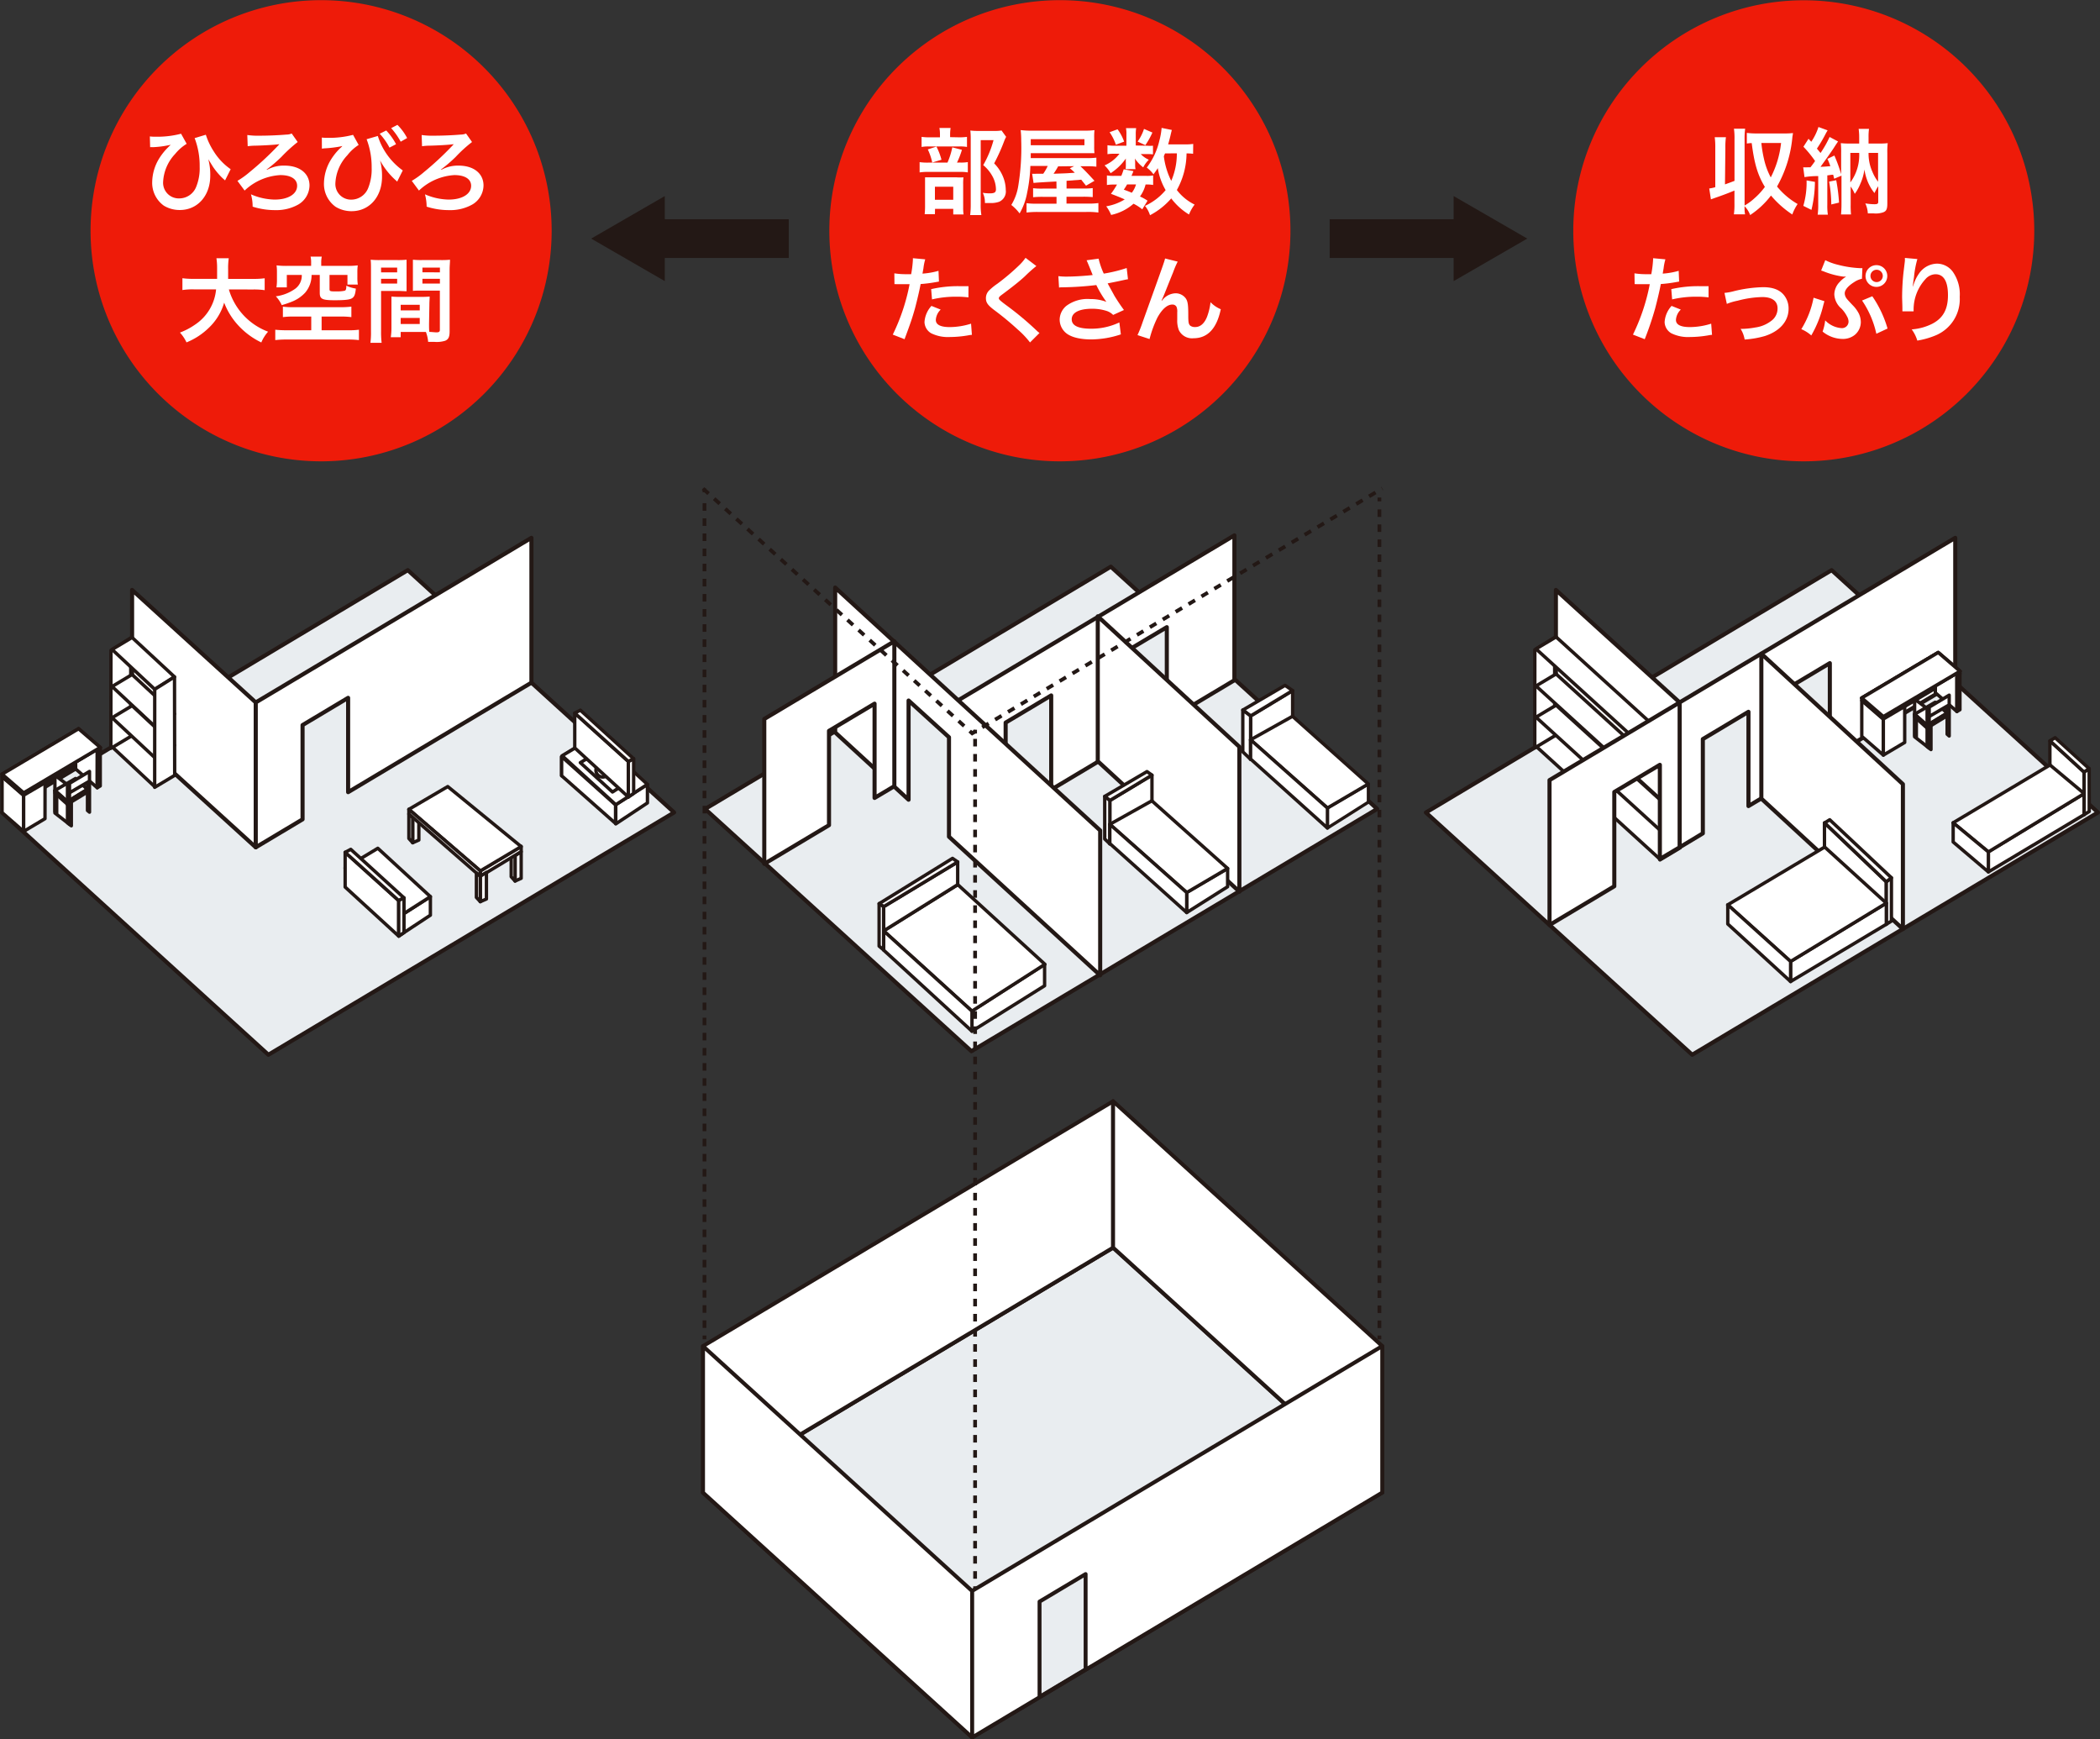 <svg id="レイヤー_1" data-name="レイヤー 1" xmlns="http://www.w3.org/2000/svg" viewBox="0 0 374.73 310.35"><rect x="0" y="0" width="374.73" height="310.35" fill="#333333" stroke="none"/><defs><style>.cls-1{fill:#e9edf0;}.cls-10,.cls-11,.cls-12,.cls-13,.cls-15,.cls-2,.cls-4,.cls-5,.cls-6,.cls-7,.cls-8,.cls-9{fill:none;stroke:#231815;}.cls-12,.cls-13,.cls-2,.cls-4,.cls-5,.cls-6{stroke-linecap:round;stroke-linejoin:round;}.cls-2{stroke-width:0.73px;}.cls-3{fill:#fff;}.cls-4{stroke-width:0.6px;}.cls-5{stroke-width:0.56px;}.cls-6{stroke-width:0.7px;}.cls-10,.cls-11,.cls-15,.cls-7,.cls-8,.cls-9{stroke-miterlimit:10;}.cls-10,.cls-11,.cls-7,.cls-8,.cls-9{stroke-width:0.67px;}.cls-7{stroke-dasharray:1.34 1.34;}.cls-9{stroke-dasharray:1.35 1.35;}.cls-10{stroke-dasharray:1.35 1.35;}.cls-11{stroke-dasharray:1.34 1.34;}.cls-12{stroke-width:0.73px;}.cls-13{stroke-width:0.6px;}.cls-14{fill:#ee1b09;}.cls-15{stroke-width:6.91px;}.cls-16{fill:#231815;}</style></defs><polygon class="cls-1" points="245.75 144.52 198.22 101.3 125.82 144.53 173.34 187.75 245.75 144.52"/><polygon class="cls-2" points="245.75 144.33 198.22 101.11 125.82 144.34 173.34 187.56 245.75 144.33"/><polygon class="cls-3" points="171.09 124.89 171.09 150.75 179.45 145.76 179.45 128.93 187.58 124.08 187.58 140.89 200.07 133.43 200.07 116.75 208.21 111.9 208.21 128.58 220.27 121.37 220.27 95.52 171.09 124.89"/><polygon class="cls-2" points="171.09 124.89 171.09 150.75 179.45 145.76 179.45 128.93 187.58 124.08 187.58 140.89 200.07 133.43 200.07 116.75 208.21 111.9 208.21 128.58 220.27 121.37 220.27 95.52 171.09 124.89"/><polygon class="cls-3" points="173.43 180.39 186.4 172.07 186.4 175.88 173.43 183.99 173.43 180.39"/><polygon class="cls-4" points="173.43 180.39 186.4 172.07 186.4 175.88 173.43 183.99 173.43 180.39"/><polygon class="cls-3" points="157.67 166.09 170.91 157.84 186.46 172.05 173.43 180.41 157.67 166.09"/><polygon class="cls-4" points="157.67 166.09 170.91 157.84 186.46 172.05 173.43 180.41 157.67 166.09"/><polygon class="cls-3" points="157.68 166.09 173.44 180.41 173.44 183.99 157.68 169.52 157.68 166.09"/><polygon class="cls-4" points="157.68 166.09 173.44 180.41 173.44 183.99 157.68 169.52 157.68 166.09"/><polygon class="cls-3" points="157.68 161.77 170.89 153.79 170.89 157.84 157.68 166.09 157.68 161.77"/><polygon class="cls-4" points="157.68 161.77 170.89 153.79 170.89 157.84 157.68 166.09 157.68 161.77"/><polygon class="cls-3" points="156.88 161.23 169.97 153.15 170.9 153.79 157.68 161.77 156.88 161.23"/><polygon class="cls-4" points="156.88 161.23 169.97 153.15 170.9 153.79 157.68 161.77 156.88 161.23"/><polygon class="cls-3" points="156.87 161.23 157.68 161.77 157.68 169.49 156.87 168.81 156.87 161.23"/><polygon class="cls-4" points="156.87 161.23 157.68 161.77 157.68 169.49 156.87 168.81 156.87 161.23"/><polygon class="cls-3" points="221.16 159.09 195.89 135.82 195.89 109.97 221.16 133.25 221.16 159.09"/><polygon class="cls-2" points="221.16 159.09 195.89 135.82 195.89 109.97 221.16 133.25 221.16 159.09"/><polygon class="cls-3" points="149.03 104.83 149.03 130.68 162.13 142.69 162.13 124.99 169.34 131.54 169.34 149.29 196.32 174.02 196.32 148.17 149.03 104.83"/><polygon class="cls-2" points="149.03 104.83 149.03 130.68 162.13 142.69 162.13 124.99 169.34 131.54 169.34 149.29 196.32 174.02 196.32 148.17 149.03 104.83"/><polygon class="cls-3" points="136.38 128.28 136.38 154.13 147.93 147.23 147.93 130.4 156.06 125.55 156.06 142.37 159.59 140.27 159.59 114.42 136.38 128.28"/><polygon class="cls-2" points="136.38 128.28 136.38 154.13 147.93 147.23 147.93 130.4 156.06 125.55 156.06 142.37 159.59 140.27 159.59 114.42 136.38 128.28"/><polygon class="cls-3" points="198.04 142.83 205.56 138.3 205.56 145.9 198.04 150.57 198.04 142.83"/><polygon class="cls-4" points="198.04 142.83 205.56 138.3 205.56 145.9 198.04 150.57 198.04 142.83"/><polygon class="cls-3" points="197.13 142.09 204.67 137.67 205.56 138.3 198.04 142.83 197.13 142.09"/><polygon class="cls-4" points="197.13 142.09 204.67 137.67 205.56 138.3 198.04 142.83 197.13 142.09"/><polygon class="cls-3" points="197.13 142.09 198.04 142.83 198.04 150.56 197.13 149.69 197.13 142.09"/><polygon class="cls-4" points="197.13 142.09 198.04 142.83 198.04 150.56 197.13 149.69 197.13 142.09"/><polygon class="cls-3" points="211.76 159.23 219.06 154.95 219.06 158.21 211.76 162.82 211.76 159.23"/><polygon class="cls-4" points="211.76 159.23 219.06 154.95 219.06 158.21 211.76 162.82 211.76 159.23"/><polygon class="cls-3" points="198.03 147.08 205.54 142.88 219.06 154.95 211.76 159.25 198.03 147.08"/><polygon class="cls-4" points="198.03 147.08 205.54 142.88 219.06 154.95 211.76 159.25 198.03 147.08"/><polygon class="cls-3" points="198.04 147.07 211.76 159.25 211.76 162.82 198.04 150.5 198.04 147.07"/><polygon class="cls-4" points="198.04 147.07 211.76 159.25 211.76 162.82 198.04 150.5 198.04 147.07"/><polygon class="cls-3" points="223.16 127.75 230.66 123.22 230.66 130.82 223.14 135.49 223.16 127.75"/><polygon class="cls-4" points="223.16 127.75 230.66 123.22 230.66 130.82 223.14 135.49 223.16 127.75"/><polygon class="cls-3" points="221.77 126.69 229.31 122.28 230.66 123.21 223.16 127.74 221.77 126.69"/><polygon class="cls-4" points="221.77 126.69 229.31 122.28 230.66 123.21 223.16 127.74 221.77 126.69"/><polygon class="cls-3" points="221.77 126.69 223.16 127.75 223.16 135.48 221.77 134.14 221.77 126.69"/><polygon class="cls-4" points="221.77 126.69 223.16 127.75 223.16 135.48 221.77 134.14 221.77 126.69"/><polygon class="cls-3" points="236.87 144.17 244.17 139.87 244.17 143.12 236.87 147.74 236.87 144.17"/><polygon class="cls-5" points="236.87 144.17 244.17 139.87 244.17 143.12 236.87 147.74 236.87 144.17"/><polygon class="cls-3" points="223.14 132 230.65 127.8 244.17 139.88 236.86 144.17 223.14 132"/><polygon class="cls-4" points="223.14 132 230.65 127.8 244.17 139.88 236.86 144.17 223.14 132"/><polygon class="cls-3" points="223.16 131.99 236.87 144.17 236.87 147.74 223.16 135.42 223.16 131.99"/><polygon class="cls-4" points="223.16 131.99 236.87 144.17 236.87 147.74 223.16 135.42 223.16 131.99"/><polygon class="cls-1" points="246.66 266.3 198.63 222.61 125.45 266.32 173.48 309.99 246.66 266.3"/><polygon class="cls-6" points="246.66 266.3 198.63 222.61 125.45 266.32 173.48 309.99 246.66 266.3"/><polygon class="cls-3" points="198.63 222.61 125.45 266.3 125.45 240.17 198.63 196.49 198.63 222.61"/><polygon class="cls-6" points="198.63 222.61 125.45 266.3 125.45 240.17 198.63 196.49 198.63 222.61"/><polygon class="cls-3" points="173.48 310 125.45 266.32 125.45 240.19 173.48 283.88 173.48 310"/><polygon class="cls-6" points="173.48 310 125.45 266.32 125.45 240.19 173.48 283.88 173.48 310"/><polygon class="cls-3" points="246.65 266.29 198.62 222.6 198.62 196.48 246.65 240.17 246.65 266.29"/><polygon class="cls-6" points="246.65 266.29 198.62 222.6 198.62 196.48 246.65 240.17 246.65 266.29"/><path class="cls-3" d="M173.48,283.85V310l73.17-43.69V240.17Zm20.24,14-8.22,4.91v-17l8.22-4.91Z"/><path class="cls-6" d="M173.48,283.85V310l73.17-43.69V240.17Zm20.24,14-8.22,4.91v-17l8.22-4.91Z"/><polyline class="cls-7" points="125.45 87.17 173.48 130.84 246.66 87.15"/><line class="cls-8" x1="125.71" y1="238.96" x2="125.71" y2="238.29"/><line class="cls-9" x1="125.71" y1="236.93" x2="125.71" y2="88.52"/><line class="cls-8" x1="125.71" y1="87.84" x2="125.71" y2="87.17"/><line class="cls-8" x1="174" y1="283.7" x2="174" y2="283.03"/><line class="cls-10" x1="174" y1="281.68" x2="174" y2="131.55"/><line class="cls-8" x1="174" y1="130.88" x2="174" y2="130.2"/><line class="cls-8" x1="246.15" y1="238.96" x2="246.15" y2="238.29"/><line class="cls-11" x1="246.15" y1="236.95" x2="246.15" y2="90.12"/><line class="cls-8" x1="246.15" y1="89.45" x2="246.15" y2="88.77"/><polygon class="cls-1" points="374.37 144.96 326.84 101.73 254.44 144.97 301.96 188.19 374.37 144.96"/><polygon class="cls-12" points="374.37 144.96 326.84 101.73 254.44 144.97 301.96 188.19 374.37 144.96"/><polygon class="cls-3" points="299.72 151.18 277.64 131.11 277.64 105.26 299.72 125.33 299.72 151.18"/><polygon class="cls-12" points="299.72 151.18 277.64 131.11 277.64 105.26 299.72 125.33 299.72 151.18"/><polygon class="cls-3" points="299.72 125.33 299.72 151.18 303.86 148.69 303.86 131.87 312 127 312 143.82 318.39 140.01 318.39 123.17 326.52 118.32 326.52 135.16 348.9 121.8 348.9 95.96 299.72 125.33"/><polygon class="cls-12" points="299.72 125.33 299.72 151.18 303.86 148.69 303.86 131.87 312 127 312 143.82 318.39 140.01 318.39 123.17 326.52 118.32 326.52 135.16 348.9 121.8 348.9 95.96 299.72 125.33"/><polygon class="cls-3" points="339.56 165.76 314.3 142.49 314.3 116.64 339.56 139.91 339.56 165.76"/><polygon class="cls-12" points="339.56 165.76 314.3 142.49 314.3 116.64 339.56 139.91 339.56 165.76"/><polygon class="cls-3" points="325.56 146.81 336.6 157.33 336.6 164.91 325.57 154.24 325.56 146.81"/><polygon class="cls-13" points="325.56 146.81 336.6 157.33 336.6 164.91 325.57 154.24 325.56 146.81"/><polygon class="cls-3" points="336.6 157.33 337.51 156.61 337.51 164.34 336.6 164.91 336.6 157.33"/><polygon class="cls-13" points="336.6 157.33 337.51 156.61 337.51 164.34 336.6 164.91 336.6 157.33"/><polygon class="cls-3" points="336.6 157.33 337.51 156.61 326.5 146.26 325.6 146.82 336.6 157.33"/><polygon class="cls-13" points="336.6 157.33 337.51 156.61 326.5 146.26 325.6 146.82 336.6 157.33"/><polygon class="cls-3" points="347.45 124.28 347.82 124.63 347.82 131.32 347.45 131 347.45 124.28"/><polygon class="cls-13" points="347.45 124.28 347.82 124.63 347.82 131.32 347.45 131 347.45 124.28"/><polygon class="cls-3" points="341.65 124.73 344.57 126.93 344.57 133.74 341.65 131.46 341.65 124.73"/><polygon class="cls-13" points="341.65 124.73 344.57 126.93 344.57 133.74 341.65 131.46 341.65 124.73"/><polygon class="cls-3" points="336.07 128.31 349.74 120.2 349.75 119.76 336.07 127.85 336.07 128.31"/><polygon class="cls-13" points="336.07 128.31 349.74 120.2 349.75 119.76 336.07 127.85 336.07 128.31"/><polygon class="cls-3" points="332.22 131.38 332.22 124.97 336.07 128.29 336.07 134.73 332.22 131.38"/><polygon class="cls-13" points="332.22 131.38 332.22 124.97 336.07 128.29 336.07 134.73 332.22 131.38"/><polygon class="cls-3" points="345.35 123.6 345.35 117.18 349.2 120.5 349.2 126.95 345.35 123.6"/><polygon class="cls-13" points="345.35 123.6 345.35 117.18 349.2 120.5 349.2 126.95 345.35 123.6"/><polygon class="cls-3" points="349.2 126.95 349.74 126.63 349.74 120.2 349.2 120.5 349.2 126.95"/><polygon class="cls-13" points="349.2 126.95 349.74 126.63 349.74 120.2 349.2 120.5 349.2 126.95"/><polygon class="cls-3" points="332.22 124.53 345.86 116.42 349.75 119.76 336.07 127.85 332.22 124.53"/><polygon class="cls-13" points="332.22 124.53 345.86 116.42 349.75 119.76 336.07 127.85 332.22 124.53"/><polygon class="cls-3" points="332.22 124.96 332.22 124.53 336.07 127.85 336.07 128.31 332.22 124.96"/><polygon class="cls-13" points="332.22 124.96 332.22 124.53 336.07 127.85 336.07 128.31 332.22 124.96"/><polygon class="cls-3" points="332.22 124.53 345.86 116.42 349.75 119.76 336.07 127.85 332.22 124.53"/><polygon class="cls-13" points="332.22 124.53 345.86 116.42 349.75 119.76 336.07 127.85 332.22 124.53"/><polygon class="cls-3" points="332.22 124.53 345.86 116.42 349.75 119.76 336.07 127.85 332.22 124.53"/><polygon class="cls-13" points="332.22 124.53 345.86 116.42 349.75 119.76 336.07 127.85 332.22 124.53"/><polygon class="cls-3" points="336.07 134.73 339.88 132.47 339.88 126.04 336.07 128.29 336.07 134.73"/><polygon class="cls-13" points="336.07 134.73 339.88 132.47 339.88 126.04 336.07 128.29 336.07 134.73"/><polygon class="cls-3" points="341.64 127.43 345.32 125.3 347.45 127.24 343.87 129.42 341.64 127.43"/><polygon class="cls-13" points="341.64 127.43 345.32 125.3 347.45 127.24 343.87 129.42 341.64 127.43"/><polygon class="cls-3" points="343.87 129.42 347.45 127.24 347.45 127.71 343.87 129.9 343.87 129.42"/><polygon class="cls-13" points="343.87 129.42 347.45 127.24 347.45 127.71 343.87 129.9 343.87 129.42"/><polygon class="cls-3" points="343.87 129.42 341.68 127.46 341.68 127.93 343.87 129.9 343.87 129.42"/><polygon class="cls-13" points="343.87 129.42 341.68 127.46 341.68 127.93 343.87 129.9 343.87 129.42"/><polygon class="cls-3" points="343.88 126.46 344.25 126.81 344.25 133.49 343.88 133.19 343.88 126.46"/><polygon class="cls-13" points="343.88 126.46 344.25 126.81 344.25 133.49 343.88 133.19 343.88 126.46"/><polygon class="cls-3" points="347.82 124.03 344.25 126.17 344.25 127.84 347.82 125.76 347.82 124.03"/><polygon class="cls-13" points="347.82 124.03 344.25 126.17 344.25 127.84 347.82 125.76 347.82 124.03"/><polygon class="cls-3" points="341.68 127.48 341.96 127.73 341.96 131.47 341.68 131.22 341.68 127.48"/><polygon class="cls-13" points="341.68 127.48 341.96 127.73 341.96 131.47 341.68 131.22 341.68 127.48"/><polygon class="cls-3" points="319.51 171.54 336.6 161.14 336.6 164.91 319.51 175.13 319.51 171.54"/><polygon class="cls-13" points="319.51 171.54 336.6 161.14 336.6 164.91 319.51 175.13 319.51 171.54"/><polygon class="cls-3" points="308.29 161.45 325.6 151.13 336.6 161.14 319.51 171.55 308.29 161.45"/><polygon class="cls-13" points="308.29 161.45 325.6 151.13 336.6 161.14 319.51 171.55 308.29 161.45"/><polygon class="cls-3" points="308.31 161.43 319.52 171.55 319.52 175.13 308.31 164.86 308.31 161.43"/><polygon class="cls-13" points="308.31 161.43 319.52 171.55 319.52 175.13 308.31 164.86 308.31 161.43"/><polygon class="cls-3" points="365.79 132.18 371.91 137.77 371.91 145.35 365.79 139.6 365.79 132.18"/><polygon class="cls-13" points="365.79 132.18 371.91 137.77 371.91 145.35 365.79 139.6 365.79 132.18"/><polygon class="cls-3" points="371.91 137.78 372.8 137.15 366.72 131.62 365.81 132.18 371.91 137.78"/><polygon class="cls-13" points="371.91 137.78 372.8 137.15 366.72 131.62 365.81 132.18 371.91 137.78"/><polygon class="cls-3" points="354.81 151.98 371.91 141.59 371.91 145.35 354.81 155.57 354.81 151.98"/><polygon class="cls-13" points="354.81 151.98 371.91 141.59 371.91 145.35 354.81 155.57 354.81 151.98"/><polygon class="cls-3" points="348.51 146.81 365.81 136.49 371.91 141.59 354.81 152 348.51 146.81"/><polygon class="cls-13" points="348.51 146.81 365.81 136.49 371.91 141.59 354.81 152 348.51 146.81"/><polygon class="cls-3" points="348.53 146.8 354.81 152 354.81 155.57 348.53 150.23 348.53 146.8"/><polygon class="cls-13" points="348.53 146.8 354.81 152 354.81 155.57 348.53 150.23 348.53 146.8"/><polygon class="cls-3" points="274.09 133.15 277.67 131.01 299.75 151.1 296.22 153.31 274.09 133.15"/><polygon class="cls-13" points="274.09 133.15 277.67 131.01 299.75 151.1 296.22 153.31 274.09 133.15"/><polygon class="cls-3" points="273.87 133.43 277.44 131.29 277.41 113.73 273.88 115.93 273.87 133.43"/><polygon class="cls-13" points="273.87 133.43 277.44 131.29 277.41 113.73 273.88 115.93 273.87 133.43"/><polygon class="cls-3" points="274.09 115.78 277.67 113.64 299.75 133.72 296.22 135.93 274.09 115.78"/><polygon class="cls-13" points="274.09 115.78 277.67 113.64 299.75 133.72 296.22 135.93 274.09 115.78"/><polygon class="cls-3" points="274.09 122.39 277.67 120.25 299.75 140.34 296.22 142.54 274.09 122.39"/><polygon class="cls-13" points="274.09 122.39 277.67 120.25 299.75 140.34 296.22 142.54 274.09 122.39"/><polygon class="cls-3" points="274.09 127.96 277.67 125.82 299.75 145.9 296.22 148.12 274.09 127.96"/><polygon class="cls-13" points="274.09 127.96 277.67 125.82 299.75 145.9 296.22 148.12 274.09 127.96"/><polygon class="cls-3" points="296.21 153.43 299.78 151.29 299.75 133.72 296.22 135.93 296.21 153.43"/><polygon class="cls-13" points="296.21 153.43 299.78 151.29 299.75 133.72 296.22 135.93 296.21 153.43"/><polygon class="cls-3" points="276.5 139.19 276.5 165.04 288.06 158.13 288.06 141.31 296.19 136.46 296.19 153.27 299.72 151.18 299.72 125.33 276.5 139.19"/><polygon class="cls-12" points="276.5 139.19 276.5 165.04 288.06 158.13 288.06 141.31 296.19 136.46 296.19 153.27 299.72 151.18 299.72 125.33 276.5 139.19"/><polygon class="cls-3" points="371.9 137.78 372.8 137.15 372.81 144.79 371.91 145.35 371.9 137.78"/><polygon class="cls-13" points="371.9 137.78 372.8 137.15 372.81 144.79 371.91 145.35 371.9 137.78"/><polygon class="cls-1" points="120.29 144.96 72.77 101.73 0.37 144.97 47.89 188.19 120.29 144.96"/><polygon class="cls-12" points="120.29 144.96 72.77 101.73 0.37 144.97 47.89 188.19 120.29 144.96"/><polygon class="cls-3" points="45.64 151.18 23.57 131.11 23.57 105.26 45.64 125.33 45.64 151.18"/><polygon class="cls-12" points="45.64 151.18 23.57 131.11 23.57 105.26 45.64 125.33 45.64 151.18"/><polygon class="cls-3" points="45.64 125.33 45.64 151.18 53.99 146.19 53.99 129.37 62.12 124.51 62.12 141.34 94.83 121.8 94.83 95.96 45.64 125.33"/><polygon class="cls-12" points="45.64 125.33 45.64 151.18 53.99 146.19 53.99 129.37 62.12 124.51 62.12 141.34 94.83 121.8 94.83 95.96 45.64 125.33"/><polygon class="cls-3" points="91.91 152.66 93 151.95 93 156.71 91.91 157.2 91.91 152.66"/><polygon class="cls-13" points="91.91 152.66 93 151.95 93 156.71 91.91 157.2 91.91 152.66"/><polygon class="cls-3" points="91.22 152.06 91.91 152.67 91.91 157.19 91.22 156.43 91.22 152.06"/><polygon class="cls-13" points="91.22 152.06 91.91 152.67 91.91 157.19 91.22 156.43 91.22 152.06"/><polygon class="cls-3" points="73.64 145.84 74.74 145.12 74.74 149.88 73.64 150.37 73.64 145.84"/><polygon class="cls-13" points="73.64 145.84 74.74 145.12 74.74 149.88 73.64 150.37 73.64 145.84"/><polygon class="cls-3" points="72.96 145.24 73.64 145.86 73.64 150.36 72.96 149.6 72.96 145.24"/><polygon class="cls-13" points="72.96 145.24 73.64 145.86 73.64 150.36 72.96 149.6 72.96 145.24"/><polygon class="cls-3" points="85.71 155.38 93 151 93 151.95 85.71 156.37 85.71 155.38"/><polygon class="cls-13" points="85.71 155.38 93 151 93 151.95 85.71 156.37 85.71 155.38"/><polygon class="cls-3" points="72.95 144.41 79.9 140.34 93 151.05 85.71 155.39 72.95 144.41"/><polygon class="cls-13" points="72.95 144.41 79.9 140.34 93 151.05 85.71 155.39 72.95 144.41"/><polygon class="cls-3" points="72.96 144.4 85.71 155.39 85.71 156.37 72.96 145.24 72.96 144.4"/><polygon class="cls-13" points="72.96 144.4 85.71 155.39 85.71 156.37 72.96 145.24 72.96 144.4"/><polygon class="cls-3" points="85.7 156.35 86.8 155.65 86.8 160.4 85.7 160.88 85.7 156.35"/><polygon class="cls-13" points="85.7 156.35 86.8 155.65 86.8 160.4 85.7 160.88 85.7 156.35"/><polygon class="cls-3" points="85.01 155.75 85.71 156.37 85.71 160.88 85.01 160.12 85.01 155.75"/><polygon class="cls-13" points="85.01 155.75 85.71 156.37 85.71 160.88 85.01 160.12 85.01 155.75"/><polygon class="cls-3" points="71.15 163.59 76.8 159.98 76.8 163.29 71.15 167.01 71.15 163.59"/><polygon class="cls-13" points="71.15 163.59 76.8 159.98 76.8 163.29 71.15 167.01 71.15 163.59"/><polygon class="cls-3" points="61.58 154.87 67.42 151.35 76.8 159.98 71.15 163.59 61.58 154.87"/><polygon class="cls-13" points="61.58 154.87 67.42 151.35 76.8 159.98 71.15 163.59 61.58 154.87"/><polygon class="cls-3" points="61.59 152.07 71.15 160.69 71.15 167.03 61.59 158.27 61.59 152.07"/><polygon class="cls-13" points="61.59 152.07 71.15 160.69 71.15 167.03 61.59 158.27 61.59 152.07"/><polygon class="cls-3" points="61.59 152.07 71.15 160.69 72.08 160.19 62.59 151.54 61.59 152.07"/><polygon class="cls-13" points="61.59 152.07 71.15 160.69 72.08 160.19 62.59 151.54 61.59 152.07"/><polygon class="cls-3" points="72.09 160.19 71.15 160.69 71.15 167.03 72.09 166.39 72.09 160.19"/><polygon class="cls-13" points="72.09 160.19 71.15 160.69 71.15 167.03 72.09 166.39 72.09 160.19"/><polygon class="cls-3" points="109.88 143.57 115.53 139.95 115.53 143.26 109.88 147 109.88 143.57"/><polygon class="cls-13" points="109.88 143.57 115.53 139.95 115.53 143.26 109.88 147 109.88 143.57"/><polygon class="cls-3" points="100.22 134.99 105.86 131.38 105.86 134.68 100.22 138.41 100.22 134.99"/><polygon class="cls-13" points="100.22 134.99 105.86 131.38 105.86 134.68 100.22 138.41 100.22 134.99"/><polygon class="cls-3" points="100.22 134.99 109.84 143.61 109.84 146.92 100.22 138.41 100.22 134.99"/><polygon class="cls-13" points="100.22 134.99 109.84 143.61 109.84 146.92 100.22 138.41 100.22 134.99"/><polygon class="cls-3" points="100.31 134.84 106.16 131.32 115.53 139.95 109.88 143.57 100.31 134.84"/><polygon class="cls-13" points="100.31 134.84 106.16 131.32 115.53 139.95 109.88 143.57 100.31 134.84"/><polygon class="cls-3" points="103.55 136.07 107.05 133.97 112.68 139.14 109.29 141.31 103.55 136.07"/><polygon class="cls-13" points="103.55 136.07 107.05 133.97 112.68 139.14 109.29 141.31 103.55 136.07"/><polygon class="cls-3" points="20 133.25 23.57 131.11 31.14 138.15 27.61 140.36 20 133.25"/><polygon class="cls-13" points="20 133.25 23.57 131.11 31.14 138.15 27.61 140.36 20 133.25"/><polygon class="cls-3" points="19.78 133.52 23.35 131.38 23.32 113.83 19.8 116.03 19.78 133.52"/><polygon class="cls-13" points="19.78 133.52 23.35 131.38 23.32 113.83 19.8 116.03 19.78 133.52"/><polygon class="cls-3" points="15.61 137.88 15.97 138.23 15.97 144.91 15.61 144.61 15.61 137.88"/><polygon class="cls-13" points="15.61 137.88 15.97 138.23 15.97 144.91 15.61 144.61 15.61 137.88"/><polygon class="cls-3" points="9.8 138.33 12.73 140.54 12.73 147.34 9.8 145.06 9.8 138.33"/><polygon class="cls-13" points="9.8 138.33 12.73 140.54 12.73 147.34 9.8 145.06 9.8 138.33"/><path class="cls-3" d="M108.76,137.42a1.21,1.21,0,1,1-1.2-1.2,1.21,1.21,0,0,1,1.2,1.2"/><path class="cls-13" d="M108.76,137.42a1.21,1.21,0,1,1-1.2-1.2A1.21,1.21,0,0,1,108.76,137.42Z"/><polygon class="cls-3" points="102.56 127.23 112.13 135.86 112.13 142.21 102.56 133.44 102.56 127.23"/><polygon class="cls-13" points="102.56 127.23 112.13 135.86 112.13 142.21 102.56 133.44 102.56 127.23"/><polygon class="cls-3" points="20 115.88 23.57 113.74 31.14 120.77 27.61 122.99 20 115.88"/><polygon class="cls-13" points="20 115.88 23.57 113.74 31.14 120.77 27.61 122.99 20 115.88"/><polygon class="cls-3" points="20 122.49 23.57 120.35 31.14 127.38 27.61 129.6 20 122.49"/><polygon class="cls-13" points="20 122.49 23.57 120.35 31.14 127.38 27.61 129.6 20 122.49"/><polygon class="cls-3" points="20 128.06 23.57 125.91 31.14 132.96 27.61 135.17 20 128.06"/><polygon class="cls-13" points="20 128.06 23.57 125.91 31.14 132.96 27.61 135.17 20 128.06"/><polygon class="cls-3" points="27.6 140.48 31.17 138.34 31.14 120.77 27.61 122.99 27.6 140.48"/><polygon class="cls-13" points="27.6 140.48 31.17 138.34 31.14 120.77 27.61 122.99 27.6 140.48"/><polygon class="cls-3" points="4.22 141.92 17.89 133.81 17.89 133.36 4.22 141.46 4.22 141.92"/><polygon class="cls-13" points="4.22 141.92 17.89 133.81 17.89 133.36 4.22 141.46 4.22 141.92"/><polygon class="cls-3" points="0.37 144.98 0.37 138.57 4.22 141.89 4.22 148.34 0.37 144.98"/><polygon class="cls-13" points="0.37 144.98 0.37 138.57 4.22 141.89 4.22 148.34 0.37 144.98"/><polygon class="cls-3" points="13.5 137.2 13.5 130.79 17.36 134.1 17.35 140.55 13.5 137.2"/><polygon class="cls-13" points="13.5 137.2 13.5 130.79 17.36 134.1 17.35 140.55 13.5 137.2"/><polygon class="cls-3" points="17.35 140.55 17.89 140.23 17.89 133.81 17.36 134.11 17.35 140.55"/><polygon class="cls-13" points="17.35 140.55 17.89 140.23 17.89 133.81 17.36 134.11 17.35 140.55"/><polygon class="cls-3" points="0.37 138.13 14.02 130.03 17.89 133.36 4.22 141.46 0.37 138.13"/><polygon class="cls-13" points="0.37 138.13 14.02 130.03 17.89 133.36 4.22 141.46 0.37 138.13"/><polygon class="cls-3" points="0.37 138.56 0.37 138.13 4.22 141.46 4.22 141.92 0.37 138.56"/><polygon class="cls-13" points="0.37 138.56 0.37 138.13 4.22 141.46 4.22 141.92 0.37 138.56"/><polygon class="cls-3" points="0.37 138.13 14.02 130.03 17.89 133.36 4.22 141.46 0.37 138.13"/><polygon class="cls-13" points="0.37 138.13 14.02 130.03 17.89 133.36 4.22 141.46 0.37 138.13"/><polygon class="cls-3" points="0.37 138.13 14.02 130.03 17.89 133.36 4.22 141.46 0.37 138.13"/><polygon class="cls-13" points="0.37 138.13 14.02 130.03 17.89 133.36 4.22 141.46 0.37 138.13"/><polygon class="cls-3" points="4.22 148.34 8.03 146.07 8.04 139.65 4.22 141.89 4.22 148.34"/><polygon class="cls-13" points="4.22 148.34 8.03 146.07 8.04 139.65 4.22 141.89 4.22 148.34"/><polygon class="cls-3" points="9.8 141.03 13.48 138.9 15.6 140.84 12.03 143.03 9.8 141.03"/><polygon class="cls-13" points="9.8 141.03 13.48 138.9 15.6 140.84 12.03 143.03 9.8 141.03"/><polygon class="cls-3" points="12.03 143.03 15.6 140.84 15.6 141.32 12.03 143.5 12.03 143.03"/><polygon class="cls-13" points="12.03 143.03 15.6 140.84 15.6 141.32 12.03 143.5 12.03 143.03"/><polygon class="cls-3" points="12.03 143.03 9.82 141.06 9.83 141.53 12.03 143.5 12.03 143.03"/><polygon class="cls-13" points="12.03 143.03 9.82 141.06 9.83 141.53 12.03 143.5 12.03 143.03"/><polygon class="cls-3" points="12.04 140.06 12.4 140.41 12.4 147.1 12.04 146.79 12.04 140.06"/><polygon class="cls-13" points="12.04 140.06 12.4 140.41 12.4 147.1 12.04 146.79 12.04 140.06"/><polygon class="cls-3" points="15.97 137.64 12.4 139.77 12.4 141.45 15.97 139.37 15.97 137.64"/><polygon class="cls-13" points="15.97 137.64 12.4 139.77 12.4 141.45 15.97 139.37 15.97 137.64"/><polygon class="cls-3" points="9.82 141.08 10.12 141.33 10.12 145.07 9.82 144.81 9.82 141.08"/><polygon class="cls-13" points="9.82 141.08 10.12 141.33 10.12 145.07 9.82 144.81 9.82 141.08"/><polygon class="cls-3" points="113.07 135.36 112.13 135.86 112.13 142.21 113.07 141.56 113.07 135.36"/><polygon class="cls-13" points="113.07 135.36 112.13 135.86 112.13 142.21 113.07 141.56 113.07 135.36"/><polygon class="cls-3" points="102.56 127.23 112.13 135.86 113.05 135.36 103.56 126.71 102.56 127.23"/><polygon class="cls-13" points="102.56 127.23 112.13 135.86 113.05 135.36 103.56 126.71 102.56 127.23"/><path class="cls-14" d="M98.44,41.15A41.14,41.14,0,1,0,57.31,82.31,41.15,41.15,0,0,0,98.44,41.15Z"/><path class="cls-3" d="M26.74,24.34a5.34,5.34,0,0,0,.84.05,16.73,16.73,0,0,0,4.73-.53l1,1.8a8.14,8.14,0,0,0-2.05,1.8,7.82,7.82,0,0,0-2.15,4.94,2.79,2.79,0,0,0,2.85,3,3.25,3.25,0,0,0,3.05-2.07,8.78,8.78,0,0,0,.62-3.62,13.78,13.78,0,0,0-.9-5.07l2-.6a12.4,12.4,0,0,0,1.43,3,10.78,10.78,0,0,0,3,3.15l-1,2c-.14-.13-.15-.15-.39-.35A12.26,12.26,0,0,1,38,29.75c-.07-.1-.33-.54-.83-1.34a10.78,10.78,0,0,1,.35,2.94c0,3.57-2.27,6.12-5.42,6.12a5.4,5.4,0,0,1-2.87-.78,5,5,0,0,1-2.07-4.26,8.26,8.26,0,0,1,1.15-4A10.86,10.86,0,0,1,30,26.28a2.44,2.44,0,0,1,.28-.27l.18-.17-.46.09a17.22,17.22,0,0,1-2.71.33,4.38,4.38,0,0,0-.5,0Z"/><path class="cls-3" d="M47.72,30.26a6.1,6.1,0,0,1,3.05-.71c2.7,0,4.46,1.4,4.46,3.55a4,4,0,0,1-2,3.39,8,8,0,0,1-4.15,1,13.07,13.07,0,0,1-4-.62,7.78,7.78,0,0,0-.3-2.2,11,11,0,0,0,4.24.94c2.42,0,4-1,4-2.46,0-1.2-1.1-1.91-3-1.91A10.05,10.05,0,0,0,43.65,34l-1.28-1.73a15,15,0,0,0,2.18-1.57,53.73,53.73,0,0,0,5-4.64l.17-.18a.92.92,0,0,0,.13-.14h-.15c-.66.1-2.7.22-4.13.25a10.32,10.32,0,0,0-1.37.1l-.07-2a13.57,13.57,0,0,0,2.27.12c1.62,0,3.47-.09,4.74-.2a2.26,2.26,0,0,0,.91-.19l1.07,1.52A26.13,26.13,0,0,0,50.21,28a26.63,26.63,0,0,1-2.67,2.28l.05,0Z"/><path class="cls-3" d="M57.43,24.54a5.29,5.29,0,0,0,.83.05A16.81,16.81,0,0,0,63,24.06l1,1.8a7.86,7.86,0,0,0-2,1.82,7.8,7.8,0,0,0-2.15,4.94,2.79,2.79,0,0,0,2.85,3,3.25,3.25,0,0,0,3-2.07,9,9,0,0,0,.62-3.64,13.86,13.86,0,0,0-.9-5.07l2-.58a12,12,0,0,0,4.45,6.15l-1,2-.14-.15-.25-.22a13.1,13.1,0,0,1-2.66-3.42,10.64,10.64,0,0,1,.35,2.92c0,3.59-2.27,6.14-5.42,6.14a5.41,5.41,0,0,1-2.87-.79,5,5,0,0,1-2.07-4.25,8.27,8.27,0,0,1,1.15-4,10.51,10.51,0,0,1,1.69-2.15l.28-.25a1,1,0,0,1,.18-.19l-.25.05-.21.05a21.41,21.41,0,0,1-2.79.32l-.42.05Zm11.49-1.26a10.78,10.78,0,0,1,1.75,2.45l-1.17.61a11.16,11.16,0,0,0-1.75-2.48Zm2.58,2a12.61,12.61,0,0,0-1.7-2.42l1.12-.58a9.52,9.52,0,0,1,1.73,2.35Z"/><path class="cls-3" d="M78.83,30.26a6.08,6.08,0,0,1,3-.71c2.7,0,4.45,1.4,4.45,3.55a4,4,0,0,1-2,3.39,8,8,0,0,1-4.15,1,13,13,0,0,1-4-.62,8.58,8.58,0,0,0-.3-2.2,11,11,0,0,0,4.24.94c2.41,0,4-1,4-2.46,0-1.2-1.1-1.91-3-1.91A10.05,10.05,0,0,0,74.76,34l-1.28-1.73a15,15,0,0,0,2.18-1.57,55,55,0,0,0,5-4.64l.17-.18s.06-.07.13-.14h-.15c-.67.1-2.7.22-4.14.25a10.28,10.28,0,0,0-1.36.1l-.07-2a13.57,13.57,0,0,0,2.27.12c1.61,0,3.47-.09,4.73-.2a2.32,2.32,0,0,0,.92-.19l1.07,1.52A24,24,0,0,0,81.31,28a25.56,25.56,0,0,1-2.67,2.28l0,0Z"/><path class="cls-3" d="M40.84,51.64a11.47,11.47,0,0,0,7,7.54,6.92,6.92,0,0,0-1.21,1.92,13.53,13.53,0,0,1-4.12-3.05A12.6,12.6,0,0,1,40,54a10,10,0,0,1-2.72,4.47,12.31,12.31,0,0,1-4,2.62,6.86,6.86,0,0,0-1.17-1.75,12.3,12.3,0,0,0,2.7-1.42,8.47,8.47,0,0,0,3.75-6.29H34.64a12,12,0,0,0-2.09.12V49.64a13.83,13.83,0,0,0,2.1.11h4.09c0-.83,0-1.1,0-2a10.73,10.73,0,0,0-.12-1.67h2.2a12.16,12.16,0,0,0-.11,2c0,.68,0,1.07,0,1.68h4.42a14.44,14.44,0,0,0,2.1-.11v2.12a13.71,13.71,0,0,0-2.08-.12Z"/><path class="cls-3" d="M52.4,56.48a13.46,13.46,0,0,0-1.92.1V54.71a11.78,11.78,0,0,0,1.75.1H60.7a15.16,15.16,0,0,0,2-.1v1.87a14.43,14.43,0,0,0-2-.1H57.39v2.45H62a15,15,0,0,0,2.05-.1v1.85a16.87,16.87,0,0,0-2.05-.1H51.18a16.72,16.72,0,0,0-2.06.1V58.83c.36.05,1.35.1,2.06.1h4.36V56.48Zm3.12-9.61a4.56,4.56,0,0,0-.1-1.08h2a4.78,4.78,0,0,0-.1,1.08v.57H62a14.31,14.31,0,0,0,1.84-.09,8.53,8.53,0,0,0-.07,1.25v.92a8,8,0,0,0,.08,1.25H62V49.05h-3.2v2.54c0,.32.11.38.65.4.11,0,.31,0,.6,0h.08a5.75,5.75,0,0,0,1.38-.12c.22-.08.29-.3.29-.9a6.13,6.13,0,0,0,1.7.52c-.1,1-.25,1.41-.62,1.68s-1.12.4-3.13.4c-2.24,0-2.69-.21-2.69-1.32V49.05H55.6a4.83,4.83,0,0,1-1.15,3.17,6.43,6.43,0,0,1-2.33,1.59,17.46,17.46,0,0,1-1.84.63,5.87,5.87,0,0,0-1.06-1.57,7.63,7.63,0,0,0,3.33-1.26,2.91,2.91,0,0,0,1.3-2.56H51.18v2.22H49.33a8.35,8.35,0,0,0,.09-1.35V48.6a8.81,8.81,0,0,0-.07-1.25,14,14,0,0,0,1.83.09h4.34Z"/><path class="cls-3" d="M68,59.11a15.86,15.86,0,0,0,.1,2.06h-2a14.56,14.56,0,0,0,.1-2.07V48.2c0-.86,0-1.33-.06-1.86a15.33,15.33,0,0,0,1.71.06h3a14.4,14.4,0,0,0,1.7-.06c0,.53,0,.9,0,1.55v2.55c0,.77,0,1.15,0,1.52-.43,0-1-.05-1.53-.05H68Zm0-10.52h2.87v-.84H68Zm0,2h2.87v-.85H68Zm8.56,7.18c0,.63,0,1,.05,1.45.36,0,1,.08,1.26.08.47,0,.62-.12.62-.45v-7H75.22c-.59,0-1.12,0-1.54.05,0-.49,0-.8,0-1.52V47.89c0-.57,0-1,0-1.55a14.6,14.6,0,0,0,1.7.06h3.2a15.31,15.31,0,0,0,1.72-.06c0,.6-.07,1-.07,1.85V59.11c0,1-.2,1.44-.8,1.69a5.07,5.07,0,0,1-1.88.2c-.23,0-.3,0-1.15,0A6.38,6.38,0,0,0,76,59.23l-.94,0H71.5v.94H69.73a11,11,0,0,0,.12-1.67V54.41c0-.58,0-1,0-1.5a13.68,13.68,0,0,0,1.55.06h3.72a13.68,13.68,0,0,0,1.55-.06c0,.43-.05.85-.05,1.5ZM71.5,55.38h3.4v-1H71.5Zm0,2.43h3.4V56.73H71.5Zm3.88-9.22H78.5v-.84H75.38Zm0,2H78.5v-.85H75.38Z"/><path class="cls-14" d="M230.27,41.15a41.14,41.14,0,1,0-41.14,41.16A41.14,41.14,0,0,0,230.27,41.15Z"/><path class="cls-3" d="M171.27,29a7.11,7.11,0,0,0,1.43-.08v1.84a7.34,7.34,0,0,0-1.35-.09h-5.58a10.35,10.35,0,0,0-1.67.09V28.93a10.29,10.29,0,0,0,1.68.08h3.29a13.06,13.06,0,0,0,.86-2.72l1.72.44a14.7,14.7,0,0,1-.88,2.28Zm-.24-4.5a9.59,9.59,0,0,0,1.52-.08v1.8a6.76,6.76,0,0,0-1.4-.09h-5.33a7.17,7.17,0,0,0-1.37.09v-1.8a9.81,9.81,0,0,0,1.58.08h1.7V24a5.73,5.73,0,0,0-.1-1.17h2a7.53,7.53,0,0,0-.09,1.17v.47Zm-4.2,13.71H165a13.53,13.53,0,0,0,.07-1.57V33c0-.68,0-1,0-1.36.38,0,.72,0,1.33,0h4.3a9.61,9.61,0,0,0,1.22,0,10.05,10.05,0,0,0-.05,1.23V37a8.41,8.41,0,0,0,.07,1.26h-1.84v-1h-3.25Zm.27-12.06A11.49,11.49,0,0,1,168,28.5l-1.65.5a10.34,10.34,0,0,0-.79-2.34Zm-.27,9.49h3.27V33.32h-3.27Zm12.71-11.22a4.74,4.74,0,0,0-.34.73,33.46,33.46,0,0,1-1.8,4,7.28,7.28,0,0,1,1.6,2.42,6.28,6.28,0,0,1,.47,2.32A2,2,0,0,1,178.29,36a4.41,4.41,0,0,1-1.7.22c-.29,0-.44,0-.84,0a3.85,3.85,0,0,0-.38-1.82,8.22,8.22,0,0,0,1.25.1c.83,0,1.1-.18,1.1-.72a4.94,4.94,0,0,0-.53-2.15,6.84,6.84,0,0,0-1.74-2.17A18.4,18.4,0,0,0,177.29,25H175V36.37a10.75,10.75,0,0,0,.12,2h-2a15,15,0,0,0,.1-1.9V24.69a12.74,12.74,0,0,0-.07-1.4,11.38,11.38,0,0,0,1.37.07h2.88a7.07,7.07,0,0,0,1.32-.08Z"/><path class="cls-3" d="M188.51,32.38l-1.31.07c-1.72.1-2.5.15-2.77.2L184.18,31a5,5,0,0,0,.73,0h1.25a9.12,9.12,0,0,0,.8-1.39h-3.1a26.6,26.6,0,0,1-.57,4.75,11.32,11.32,0,0,1-1.35,3.72,7.84,7.84,0,0,0-1.48-1.51,9.26,9.26,0,0,0,1.22-3.27,41.9,41.9,0,0,0,.55-8.19,15.86,15.86,0,0,0-.1-1.9,15.27,15.27,0,0,0,2.18.1h9.16a12.78,12.78,0,0,0,1.83-.09,11.39,11.39,0,0,0-.05,1.34v1.56a8.79,8.79,0,0,0,.05,1.21c-.62,0-1.08,0-1.78,0h-9.59l0,.88h9.77a14.26,14.26,0,0,0,1.94-.08v1.61a13.73,13.73,0,0,0-1.77-.08h-1.08c.63.58,1.38,1.35,2.51,2.6l-1.51.87-.85-1.07-2.62.2v1.37h3a11,11,0,0,0,1.67-.07v1.61a16.31,16.31,0,0,0-1.68-.07h-3v1.22H194a12.21,12.21,0,0,0,2-.09v1.69a13.68,13.68,0,0,0-2.21-.1h-8.51a16,16,0,0,0-2.1.1V36.25a12.2,12.2,0,0,0,1.94.09h3.41V35.12h-2.46a16.5,16.5,0,0,0-1.72.07V33.58a12.88,12.88,0,0,0,1.73.07h2.45Zm5-6.47V24.83h-9.58v1.08Zm-4.69,3.77A13.22,13.22,0,0,1,188,31c1.34-.05,2.19-.07,2.54-.1l1.25-.08a9.68,9.68,0,0,0-.89-.8l.77-.37Z"/><path class="cls-3" d="M204.68,26a6.64,6.64,0,0,0,1.06,0v1.54a8.6,8.6,0,0,0-1.06-.05h-1.12A4.44,4.44,0,0,0,205,28.5a5.31,5.31,0,0,0-1,1.36,6.25,6.25,0,0,1-1.49-1.58,6.14,6.14,0,0,1,.05.68v.6a2.51,2.51,0,0,0,.07.62h-1.78a3.41,3.41,0,0,0,.05-.55V29a5.74,5.74,0,0,1,0-.72,9.58,9.58,0,0,1-2.72,2.62,5.92,5.92,0,0,0-1.08-1.39,6.63,6.63,0,0,0,2.66-2.08H199a8.58,8.58,0,0,0-1.38.08v-1.6A7.67,7.67,0,0,0,199,26h2V24a5.18,5.18,0,0,0-.08-1.14h1.82a6.52,6.52,0,0,0-.07,1.1v2Zm-.85,11.35a8.22,8.22,0,0,0-1.56-1,8.83,8.83,0,0,1-4,2,7,7,0,0,0-.87-1.54,9.19,9.19,0,0,0,3.3-1.23c-.83-.37-1.28-.55-2.46-1a14,14,0,0,0,1.08-1.65h-.48a7.86,7.86,0,0,0-1.32.08V31.3a6.74,6.74,0,0,0,1.32.08h1.25c.16-.38.23-.58.43-1.18l1.73.33a8.57,8.57,0,0,1-.35.85h2.64a5.66,5.66,0,0,0,1.23-.08V33a7.16,7.16,0,0,0-1.35-.08,6.16,6.16,0,0,1-1,2.14,7.52,7.52,0,0,1,1.35.75Zm-4.41-14.28a8.14,8.14,0,0,1,1.17,2.2l-1.47.55A8.87,8.87,0,0,0,198,23.59Zm1.7,9.84c-.23.4-.28.48-.58.93.7.25.92.34,1.42.55a4.31,4.31,0,0,0,.75-1.48Zm4.52-9.26a14.07,14.07,0,0,1-1.26,2.25L203,25.26A8.26,8.26,0,0,0,204.14,23Zm7.26,3.79a9.09,9.09,0,0,0-1.17-.07A13.61,13.61,0,0,1,210,33.9a8.87,8.87,0,0,0,3.17,2.6,7.56,7.56,0,0,0-1,1.77A11.19,11.19,0,0,1,209,35.4a13,13,0,0,1-3.79,3,5,5,0,0,0-.9-1.67,9.76,9.76,0,0,0,1.32-.72A10.28,10.28,0,0,0,208,33.92a11.31,11.31,0,0,1-1.4-3.92c-.3.47-.42.63-.77,1.1a5.69,5.69,0,0,0-1.2-1.2,12.35,12.35,0,0,0,2.25-4.81,12,12,0,0,0,.4-2.27l1.83.37c-.06.2-.1.35-.23.92s-.25,1-.43,1.65h2.9a9.91,9.91,0,0,0,1.57-.08Zm-5-.07a4.34,4.34,0,0,0-.22.52A13.43,13.43,0,0,0,209,32.27a12.2,12.2,0,0,0,1-4.91Z"/><path class="cls-3" d="M159.59,48.77a13.19,13.19,0,0,0,2.23.15l.77,0a20,20,0,0,0,.31-2.55c0-.07,0-.16,0-.3l2.2.2a9.27,9.27,0,0,0-.32,1.6c-.08.47-.1.57-.17.95a13.5,13.5,0,0,0,2.86-.5l.08,1.92-.53.09a25.05,25.05,0,0,1-2.74.35c-.18,1-.6,2.8-1,4.32-.49,1.73-.77,2.57-1.87,5.52l-2.1-.82a35.64,35.64,0,0,0,3-9h-1.71c-.3,0-.54,0-.67,0a2.14,2.14,0,0,0-.32,0Zm8.27,6.47a2.77,2.77,0,0,0-.87,1.84c0,.85.83,1.28,2.5,1.28a12.8,12.8,0,0,0,3.79-.61l.15,2c-.3,0-.44.05-.82.11a19.54,19.54,0,0,1-3.1.27,6.75,6.75,0,0,1-3.35-.67,2.39,2.39,0,0,1-1.19-2,4.7,4.7,0,0,1,1.24-2.88Zm4.95-2.18a16.12,16.12,0,0,0-2.1-.12,18.31,18.31,0,0,0-4.4.48l-.15-1.83a21.28,21.28,0,0,1,5-.53h1.66Z"/><path class="cls-3" d="M184.93,47.47a25.59,25.59,0,0,0-2.05,1.83c-.85.79-2,1.72-4,3.21-.52.38-.64.52-.64.7s0,.28,1.5,1.38A55.2,55.2,0,0,1,185,59a4.24,4.24,0,0,0,.49.41L183.8,61.1a15.55,15.55,0,0,0-2.17-2.29,51.67,51.67,0,0,0-4.3-3.55c-1.1-.85-1.4-1.3-1.4-2.07a1.93,1.93,0,0,1,.55-1.35,10.45,10.45,0,0,1,1.47-1.2,38.6,38.6,0,0,0,3.85-3.25A8.49,8.49,0,0,0,183,46Z"/><path class="cls-3" d="M188.86,49.27a11,11,0,0,0,1.62.08c1.25,0,3.46-.15,4.5-.28-.29-.73-1-2.5-1.09-2.63l2.15-.29a13.81,13.81,0,0,0,.92,2.67,26,26,0,0,0,4.09-1l.23,2c-.43.07-.62.12-1.18.24-.25.06-1.07.23-2.45.5.6,1.11,1,1.81,1.15,2.11.45.77,1.18,1.86,1.76,2.64l-1.93.88a2.89,2.89,0,0,0-1.15-.71,8.39,8.39,0,0,0-2.64-.39c-2.26,0-3.6.69-3.6,1.87s1.24,1.69,3.5,1.69a11.63,11.63,0,0,0,5-1.12l.27,2.13a17,17,0,0,1-5.29.9c-2.13,0-3.78-.45-4.63-1.26a3.13,3.13,0,0,1-1-2.25,3.24,3.24,0,0,1,1.21-2.49,6.34,6.34,0,0,1,4.25-1.2,7.79,7.79,0,0,1,2.88.5,19.17,19.17,0,0,1-1.8-3,57.14,57.14,0,0,1-5.92.4c-.41,0-.48,0-.73.05Z"/><path class="cls-3" d="M207.29,53.69l.31-.36a3.11,3.11,0,0,1,2.16-1,2.24,2.24,0,0,1,1.86.95c.34.54.42,1.14.42,3.05,0,1.21.07,1.54.37,1.79a1.38,1.38,0,0,0,.88.23c.88,0,1.6-.61,2.08-1.78a10.81,10.81,0,0,0,.64-2.65,5.36,5.36,0,0,0,1.83,1.25c-.72,3.45-2.35,5.18-4.87,5.18a2.6,2.6,0,0,1-2.61-1.45,4.66,4.66,0,0,1-.29-1.85v-.17c0-.6,0-1,0-1.16a2.14,2.14,0,0,0-.14-1,.81.81,0,0,0-.75-.38c-.9,0-1.83.83-2.65,2.33a19.75,19.75,0,0,0-1.4,3.82l-2.15-.7a22,22,0,0,0,.92-2.33c3.83-10.66,3.83-10.66,4-11.34l2.25.56a16.9,16.9,0,0,0-.82,1.92c-1,2.44-1.68,4.25-2.05,5Z"/><path class="cls-14" d="M363,41.15a41.13,41.13,0,1,0-41.13,41.16A41.14,41.14,0,0,0,363,41.15Z"/><path class="cls-3" d="M307.81,32.9c.69-.25.9-.32,1.7-.63V24.88a12,12,0,0,0-.1-1.92h2a12.83,12.83,0,0,0-.1,1.92V36.67a9.75,9.75,0,0,0,1.79-1.32,12.12,12.12,0,0,0,1.83-2c-1.28-2.11-1.88-4.13-2.35-7.82a5.75,5.75,0,0,0-.87.08V23.71a12.72,12.72,0,0,0,1.75.1h5.14a11.61,11.61,0,0,0,1.33-.07c0,.2,0,.2-.08.6a22,22,0,0,1-2.75,8.94,13.34,13.34,0,0,0,3.67,3.12,8.63,8.63,0,0,0-.95,1.87,17.77,17.77,0,0,1-3.8-3.38,15.12,15.12,0,0,1-3.72,3.48,4.31,4.31,0,0,0-1-1.58c0,.61,0,1,.1,1.45h-2a12.16,12.16,0,0,0,.1-1.92V34c-.93.39-2.1.84-3.42,1.29l-.78.28L305,33.63a7.28,7.28,0,0,0,1.08-.23v-7a13.33,13.33,0,0,0-.1-1.92h2a12.83,12.83,0,0,0-.1,1.92Zm6.49-7.39a22.81,22.81,0,0,0,.48,2.89,12.73,12.73,0,0,0,1.2,3.25,17.47,17.47,0,0,0,1.84-6.14Z"/><path class="cls-3" d="M321.77,29.85a6.3,6.3,0,0,0,.79,0h.5c.4-.5.53-.69.83-1.12a20.56,20.56,0,0,0-2.08-2.55l.91-1.42c.24.27.32.35.49.53a9.91,9.91,0,0,0,1.28-2.63l1.64.6a6.66,6.66,0,0,0-.36.62,26.13,26.13,0,0,1-1.55,2.63,3.21,3.21,0,0,0,.27.33c.2.26.25.3.37.46a19.31,19.31,0,0,0,1.62-2.86l1.51.8c-.15.22-.26.37-.58.87-.57.92-2,2.89-2.55,3.65.5,0,1.08-.06,1.75-.11a9.38,9.38,0,0,0-.52-1.3l1.24-.6a26.79,26.79,0,0,1,1.21,3.33V27.3a16.24,16.24,0,0,0-.06-1.76,12.53,12.53,0,0,0,1.51.07h1.77v-1.1a10.49,10.49,0,0,0-.1-1.52h1.85a10.39,10.39,0,0,0-.08,1.54v1.08h1.92a11.41,11.41,0,0,0,1.5-.07,12.75,12.75,0,0,0-.07,1.77v9c0,1-.18,1.35-.7,1.56a4.09,4.09,0,0,1-1.78.2c-.4,0-.59,0-1,0a4.79,4.79,0,0,0-.45-1.78,10.69,10.69,0,0,0,1.64.15c.5,0,.67-.1.67-.42V33.23a8.22,8.22,0,0,0-.67,1.22,8.43,8.43,0,0,1-1.14-1.88,9.7,9.7,0,0,1-.66-2.34,8.91,8.91,0,0,1-.72,2.55,8.32,8.32,0,0,1-1,1.81,7.91,7.91,0,0,0-.73-1.32v3.2a16.09,16.09,0,0,0,.06,1.79h-1.78c.05-.56.08-1.09.08-1.92v-5l-1.3.55c-.1-.36-.11-.43-.18-.71-.38,0-.52.06-1.05.11v5.26a10.48,10.48,0,0,0,.1,1.75h-1.82a12,12,0,0,0,.1-1.75V31.42a14.26,14.26,0,0,0-2.45.18Zm2.09,2.6a21.86,21.86,0,0,1-.62,5l-1.45-.72a14.84,14.84,0,0,0,.58-4.54Zm3.8-.3a31.29,31.29,0,0,1,.5,4l-1.38.33a23,23,0,0,0-.39-4.07Zm2.52.4a8.23,8.23,0,0,0,1.58-5.27h-1.58Zm3.25-5.27a7.91,7.91,0,0,0,.7,3.4,7.36,7.36,0,0,0,1,1.74V27.28Z"/><path class="cls-3" d="M291.66,48.77a13.27,13.27,0,0,0,2.23.15c.2,0,.39,0,.77,0a20.25,20.25,0,0,0,.32-2.55,1.91,1.91,0,0,0,0-.3l2.2.2a9.27,9.27,0,0,0-.32,1.6c-.08.47-.1.57-.16.95a13.4,13.4,0,0,0,2.85-.5l.08,1.92-.53.09a25.05,25.05,0,0,1-2.74.35c-.18,1-.6,2.8-1,4.32a56.12,56.12,0,0,1-1.87,5.52l-2.1-.82a35.63,35.63,0,0,0,3-9h-1.72c-.3,0-.53,0-.67,0a2,2,0,0,0-.31,0Zm8.27,6.47a2.77,2.77,0,0,0-.87,1.84c0,.85.84,1.28,2.5,1.28a12.8,12.8,0,0,0,3.79-.61l.15,2c-.3,0-.44.05-.82.11a19.45,19.45,0,0,1-3.1.27,6.77,6.77,0,0,1-3.35-.67,2.39,2.39,0,0,1-1.19-2,4.7,4.7,0,0,1,1.24-2.88Zm4.95-2.18a16.12,16.12,0,0,0-2.1-.12,18.31,18.31,0,0,0-4.4.48l-.15-1.83a21.41,21.41,0,0,1,5-.53h1.65Z"/><path class="cls-3" d="M307.72,52.26a9.83,9.83,0,0,0,1.73-.32,23.6,23.6,0,0,1,5.16-.7c1.9,0,3.18.55,3.93,1.7a3.79,3.79,0,0,1,.62,2.15c0,2.22-1.57,4-4.22,4.86a16.82,16.82,0,0,1-3.62.63,5.12,5.12,0,0,0-.72-1.9h.26a14.61,14.61,0,0,0,2.36-.25A5.94,5.94,0,0,0,316,57.3,2.7,2.7,0,0,0,317.19,55c0-1.3-1-2-2.73-2a18.55,18.55,0,0,0-4.39.65,10.43,10.43,0,0,0-1.93.57Z"/><path class="cls-3" d="M325.55,53.74a1.54,1.54,0,0,1-.07.24c0,.06-.06.23-.13.5a20,20,0,0,1-2.14,5.37,6.34,6.34,0,0,0-1.78-1.12,16.49,16.49,0,0,0,2.19-5.61Zm6.7-4a4,4,0,0,0-1.41.61c-1.07.68-1.66,1.38-1.66,2a1.61,1.61,0,0,0,.15.61c.17.32.24.41,1.24,1.47A5.93,5.93,0,0,1,331.72,56a3.67,3.67,0,0,1,.33,1.47A3,3,0,0,1,331,59.73a3.37,3.37,0,0,1-2.27.74,5.7,5.7,0,0,1-3.5-1.31,8.48,8.48,0,0,0,.46-2,4.46,4.46,0,0,0,2.87,1.38,1.17,1.17,0,0,0,1.3-1.15,1.93,1.93,0,0,0-.27-.93,5.75,5.75,0,0,0-1-1.4,3.55,3.55,0,0,1-1.27-2.54,3.24,3.24,0,0,1,.92-2.17,5.15,5.15,0,0,1,1.2-1l-.22,0-.33,0a14.16,14.16,0,0,1-3.35-.88,5.71,5.71,0,0,0-.57-.2l.74-1.85a10.14,10.14,0,0,0,2.21.81,19.11,19.11,0,0,0,4.07.62l.34,0Zm1.85,3.12a19.94,19.94,0,0,1,2.72,5.76l-2,.93a16.9,16.9,0,0,0-2.55-5.93Zm2.67-3.63a1.94,1.94,0,1,1-1.93-1.92A1.93,1.93,0,0,1,336.77,49.19Zm-3,0a1.1,1.1,0,1,0,2.2,0,1.1,1.1,0,0,0-2.2,0Z"/><path class="cls-3" d="M342.14,46.22a17.63,17.63,0,0,0-.6,3.22c-.11.7-.18,1.27-.21,1.67h.05c0-.1,0-.1.1-.37a7,7,0,0,1,1-2,4,4,0,0,1,3.17-1.7,3.52,3.52,0,0,1,2.85,1.5,7,7,0,0,1,1.2,4.44,7,7,0,0,1-4.3,6.86,14.6,14.6,0,0,1-3.27.93,6.47,6.47,0,0,0-1-2,9.66,9.66,0,0,0,3.66-1c1.93-1,2.81-2.57,2.81-5.1s-.8-3.74-2.23-3.74a2.45,2.45,0,0,0-1.8.89,8,8,0,0,0-2.1,5.38v.35l-2,0c0-.1,0-.19,0-.22v-.32c0-.48-.05-1.72-.05-2a41.94,41.94,0,0,1,.24-4.35l.25-2.07a4.4,4.4,0,0,0,0-.57Z"/><line class="cls-15" x1="140.75" y1="42.57" x2="116.41" y2="42.57"/><polygon class="cls-16" points="118.63 34.98 105.49 42.57 118.63 50.16 118.63 34.98"/><line class="cls-15" x1="237.27" y1="42.57" x2="261.61" y2="42.57"/><polygon class="cls-16" points="259.39 34.98 272.53 42.57 259.39 50.16 259.39 34.98"/></svg>